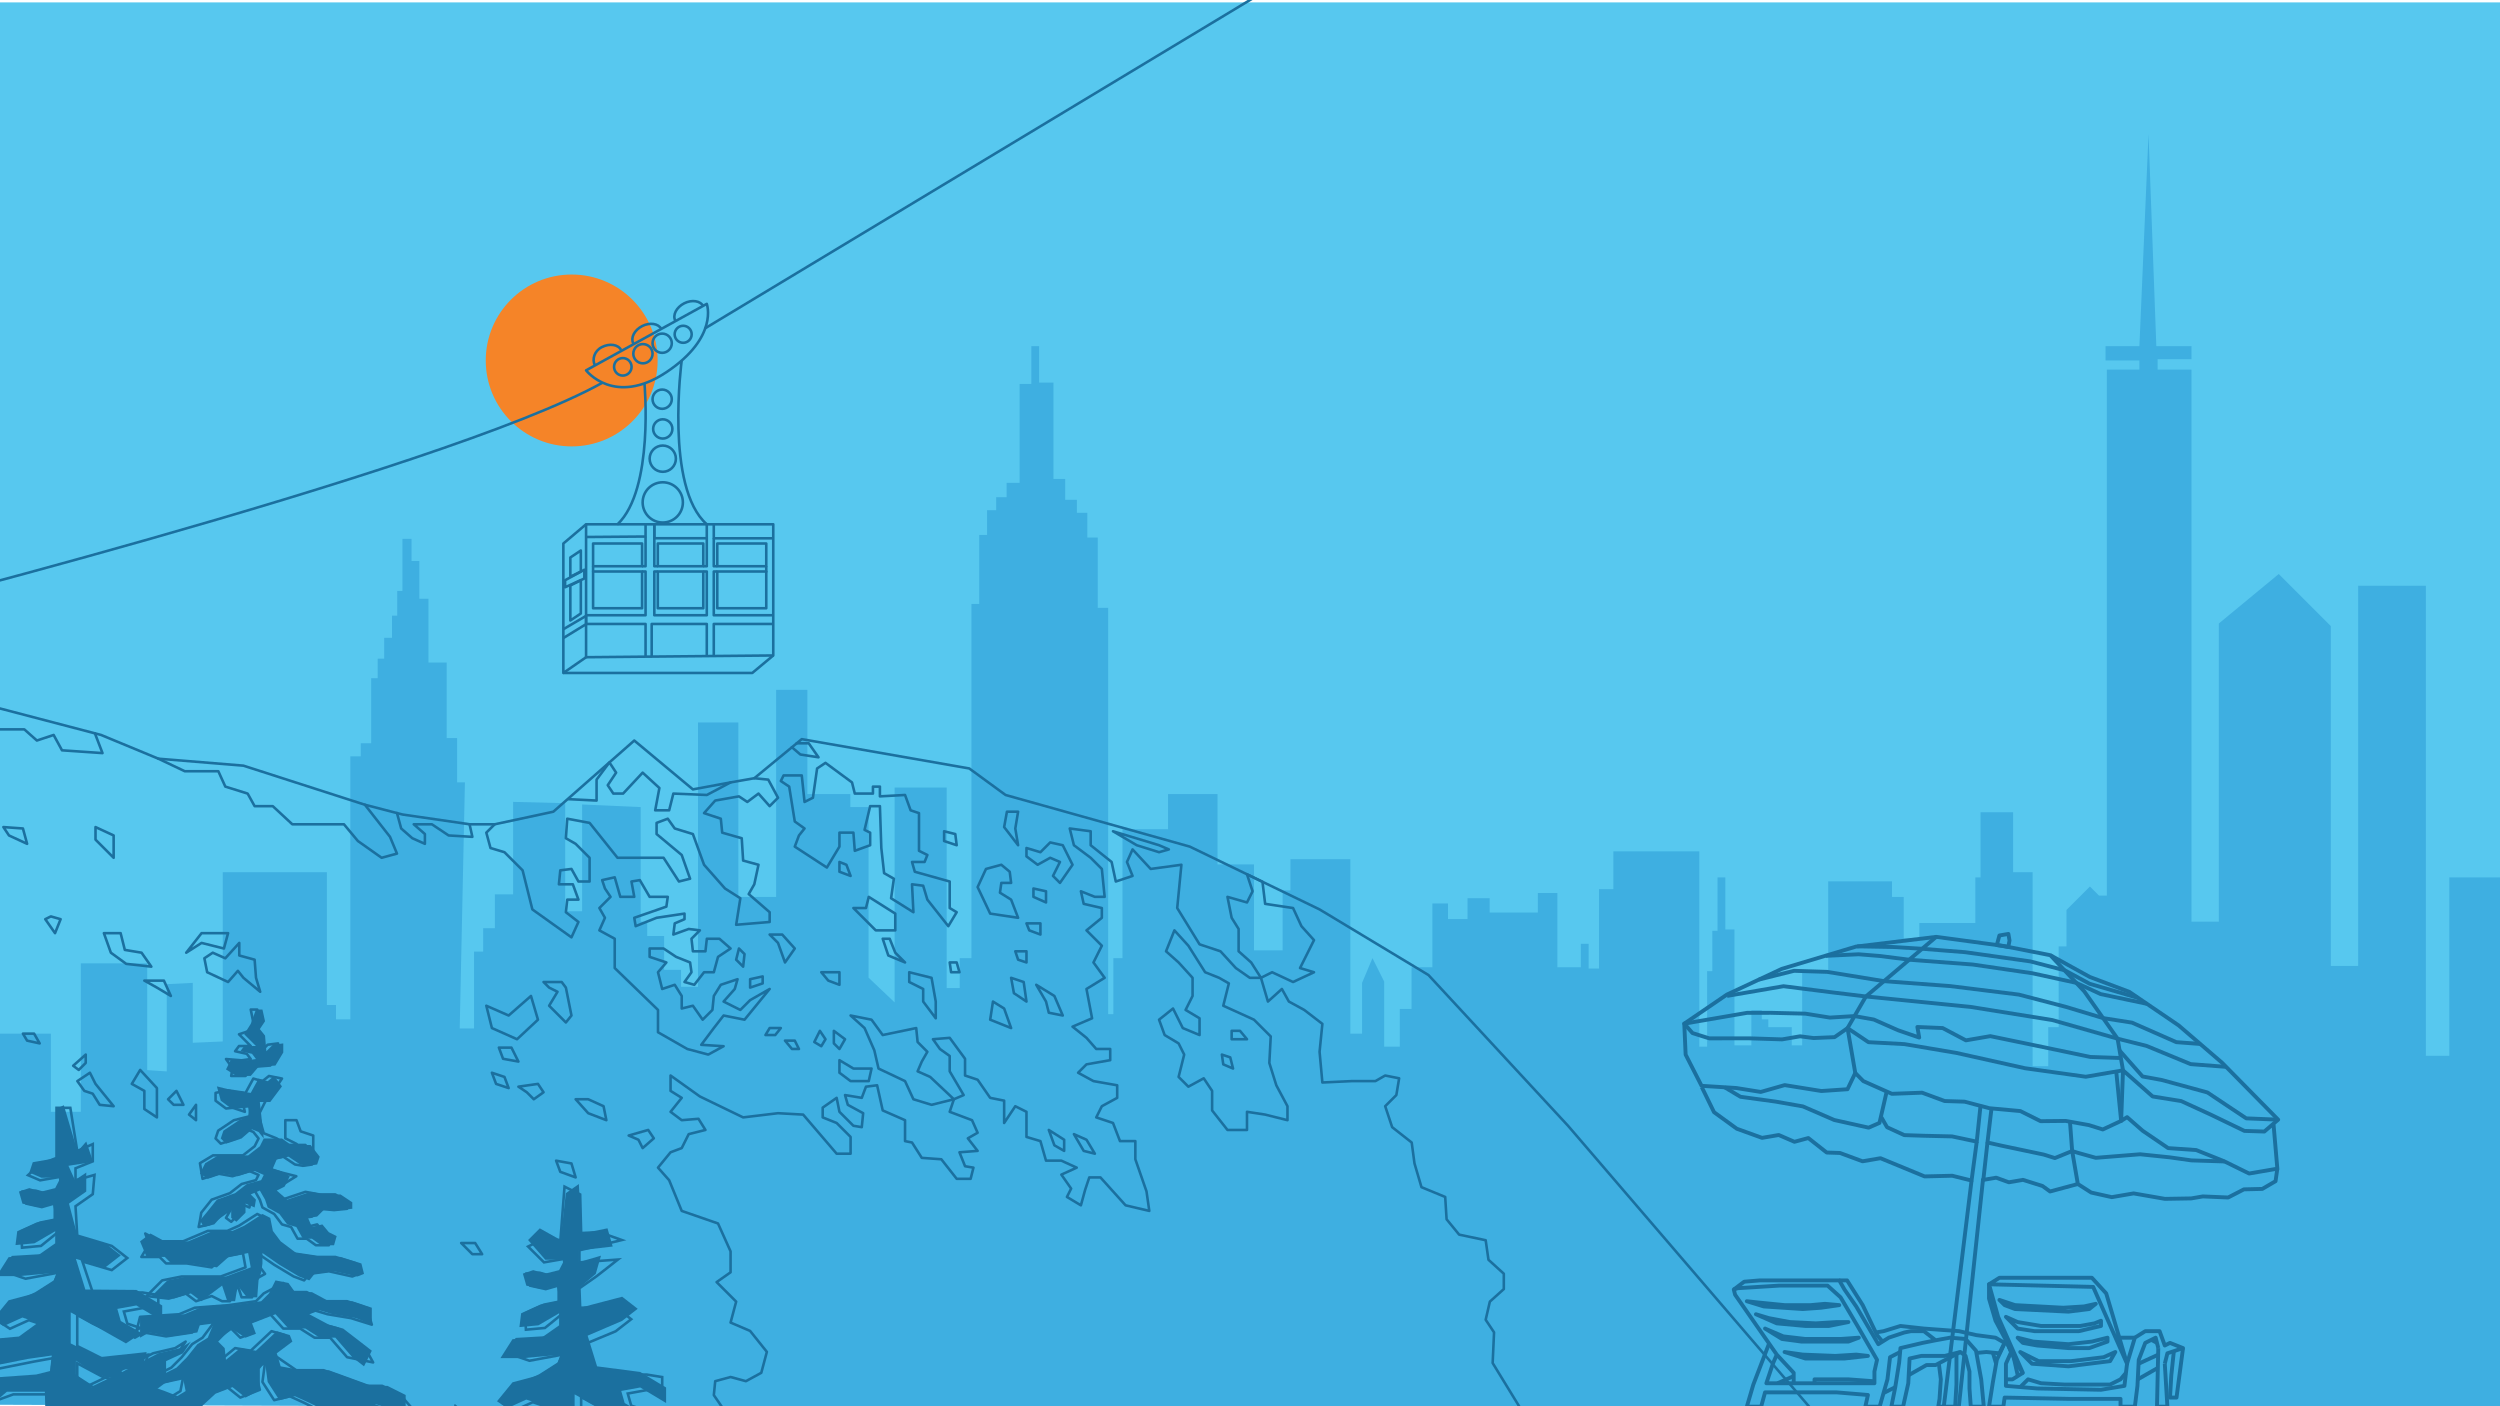 <svg xmlns="http://www.w3.org/2000/svg" width="1920" height="1080" viewBox="0 0 1920 1080"><defs><style>.cls-1{fill:#57c8ef;}.cls-2{fill:#3eafe1;}.cls-3,.cls-4,.cls-6,.cls-7{fill:none;stroke:#1b709f;}.cls-3{stroke-linecap:round;}.cls-3,.cls-6,.cls-7{stroke-linejoin:round;}.cls-3,.cls-4,.cls-6{stroke-width:2px;}.cls-4{stroke-miterlimit:10;}.cls-5{fill:#1b709f;}.cls-7{stroke-width:3px;}.cls-8{fill:#f58428;}</style></defs><g id="Layer_1" data-name="Layer 1"><rect class="cls-1" x="-1.94" y="1.84" width="1922" height="946"/><polygon class="cls-2" points="-9.94 1078.84 -9.94 793.84 39.06 793.84 39.06 853.84 62.06 853.84 62.06 739.84 113.06 739.84 113.06 821.84 128.06 822.84 128.06 755.84 148.06 754.84 148.06 800.84 171.06 799.84 171.06 669.84 251.06 669.84 251.06 771.84 258.06 771.84 258.06 782.84 269.06 782.84 269.06 580.84 277.06 580.84 277.06 570.84 285.06 570.84 285.06 520.84 290.06 520.84 290.06 505.84 295.06 505.84 295.06 489.84 301.06 489.84 301.06 472.84 305.06 472.84 305.06 453.84 309.06 453.84 309.06 413.84 316.06 413.84 316.06 430.84 322.06 430.84 322.06 459.84 329.06 459.84 329.06 508.84 343.06 508.84 343.06 566.84 351.06 566.84 351.06 600.84 357.06 600.84 353.06 789.84 364.06 789.84 364.06 730.84 371.06 730.84 371.06 712.84 380.06 712.84 380.06 686.84 394.06 686.84 394.06 615.84 434.06 616.84 434.06 699.84 447.06 699.84 447.06 617.84 492.06 619.84 492.06 707.84 497.06 707.84 497.06 718.84 510.06 718.84 510.06 744.84 523.06 744.84 523.06 757.84 536.06 757.84 536.06 554.84 567.06 554.84 567.06 688.84 596.06 688.84 596.06 529.84 620.06 529.84 620.06 609.84 653.06 609.84 653.06 619.84 667.06 619.84 667.06 750.84 687.06 769.84 687.06 604.84 727.06 604.84 727.06 758.84 737.06 758.84 737.06 735.84 746.06 735.84 746.06 463.84 752.06 463.84 752.06 410.84 758.06 410.84 758.06 391.84 765.06 391.84 765.06 381.84 773.06 381.84 773.06 370.84 783.06 370.84 783.06 294.84 792.06 294.84 792.06 265.84 798.06 265.84 798.06 293.84 809.06 293.84 809.06 367.84 818.06 367.84 818.06 383.84 827.06 383.84 827.06 393.84 835.06 393.84 835.06 412.84 843.06 412.84 843.06 466.84 851.06 466.84 851.06 778.84 855.06 778.84 855.06 735.84 862.06 735.84 862.06 636.84 897.06 636.84 897.06 609.84 935.06 609.84 935.06 663.84 963.06 663.84 963.06 729.84 985.06 729.84 985.06 683.84 991.06 683.84 991.06 659.84 1037.06 659.84 1037.06 793.84 1046.06 793.84 1046.06 754.84 1054.06 735.84 1063.06 753.84 1063.06 803.84 1075.06 803.84 1075.06 774.84 1084.06 774.84 1084.06 742.84 1100.06 742.84 1100.06 693.84 1112.06 693.84 1112.06 705.84 1127.06 705.84 1127.06 689.84 1144.06 689.84 1144.06 700.84 1181.06 700.84 1181.06 685.84 1196.06 685.84 1196.06 742.84 1214.06 742.84 1214.06 724.84 1220.06 724.84 1220.06 743.84 1228.06 743.84 1228.06 682.84 1239.06 682.84 1239.06 653.84 1305.06 653.84 1305.06 803.84 1311.06 803.84 1311.06 745.84 1315.06 745.84 1315.06 714.84 1319.06 714.84 1319.06 673.84 1325.06 673.84 1325.06 713.84 1332.06 713.84 1332.06 802.84 1345.06 802.84 1345.06 775.84 1353.06 775.84 1353.06 782.84 1358.06 782.84 1358.06 788.84 1376.06 788.84 1376.06 802.84 1384.06 802.84 1384.06 745.84 1404.06 745.84 1404.06 676.84 1453.06 676.84 1453.06 688.84 1462.06 688.84 1462.06 720.84 1474.06 720.84 1474.06 708.84 1517.06 708.84 1517.06 673.84 1521.06 673.84 1521.06 623.84 1546.06 623.84 1546.06 669.84 1561.06 669.84 1561.06 818.84 1573.06 818.84 1573.06 788.84 1581.06 788.84 1581.06 726.84 1587.06 726.84 1587.06 698.84 1605.06 680.84 1612.06 687.84 1618.06 687.84 1618.06 283.84 1643.06 283.84 1643.06 276.84 1617.06 276.84 1617.06 265.84 1643.06 265.84 1650.06 102.84 1656.06 265.84 1683.06 265.84 1683.06 275.84 1657.06 275.84 1657.06 283.84 1683.06 283.84 1683.06 707.84 1704.06 707.84 1704.06 478.84 1750.06 440.84 1790.06 480.84 1790.06 741.84 1811.06 741.84 1811.06 449.84 1863.06 449.84 1863.06 810.84 1881.06 810.84 1881.06 673.84 1920.06 673.84 1920.06 1085.84 -9.94 1078.84"/><polyline class="cls-3" points="-213.93 492.63 -187.13 480.84 -30.63 540.86 -12.41 540.86 77.64 564.45 121.58 582.67 186.97 588.03 280.23 618.04 309.17 625.55 360.63 633.05 379.92 633.05 424.94 623.4 436.47 613.27 487.12 568.73 532.14 606.25 561.08 600.89 579.3 597.68 615.75 567.66 744.38 590.17 772.25 610.54 913.75 650.2 1013.43 698.44 1097.05 748.82 1204.24 864.59 1392.9 1084.34 -345.78 1084.34 -345.78 593.39"/><polyline class="cls-3" points="-30.63 540.86 -5.98 551.58 -0.62 560.16 18.68 560.16 28.33 568.73 41.19 564.45 47.62 576.24 78.71 578.38 72.89 563.21"/><polyline class="cls-3" points="121.58 582.67 141.95 592.32 167.68 592.32 173.04 604.11 190.19 609.47 195.55 619.12 209.48 619.12 224.49 633.05 264.15 633.05 274.87 645.91 293.09 658.78 304.88 655.56 299.53 642.7 280.23 618.04"/><polyline class="cls-3" points="304.88 624.43 308.1 636.27 316.68 643.77 326.32 648.06 326.32 640.55 317.75 633.05 331.68 633.05 344.55 641.63 362.77 642.7 360.63 633.05"/><polyline class="cls-3" points="379.92 633.05 373.49 639.48 376.7 651.27 387.42 654.49 401.36 668.42 408.86 698.44 438.88 719.88 444.24 708.09 434.59 700.58 435.66 690.93 444.24 690.93 439.95 679.14 429.23 679.14 430.3 668.42 438.88 667.35 444.24 677 452.81 677 452.81 658.78 442.09 648.06 434.59 643.77 435.66 628.76 452.81 631.98 474.25 658.78 509.63 658.78 521.42 677 529.99 674.86 523.56 656.63 504.26 640.55 504.26 631.98 512.84 628.76 518.2 636.27 532.14 640.55 540.71 664.14 556.79 682.36 568.58 689.86 565.37 710.23 591.09 708.09 591.09 700.58 575.01 686.65 579.3 679.14 582.52 664.14 570.73 660.92 569.65 643.77 554.65 639.48 553.58 628.76 540.71 624.48 549.29 614.83 567.51 611.61 573.94 615.9 582.52 609.47 591.09 619.12 597.52 612.68 590.02 598.75 579.3 597.68"/><polyline class="cls-3" points="436.73 613.76 458.17 614.83 458.17 598.75 468.03 585.52 473.18 593.39 466.75 603.04 471.04 609.47 478.54 609.47 493.55 593.39 506.41 605.18 503.19 622.33 513.91 622.33 517.13 609.47 542.86 610.54 561.08 600.89"/><polyline class="cls-3" points="608.18 573.9 614.67 579.45 628.61 581.6 621.11 570.88 611.84 570.88"/><polygon class="cls-3" points="601.81 595.53 615.75 595.53 617.89 615.9 624.32 612.68 627.54 590.17 633.97 585.88 654.34 600.89 656.48 609.47 670.42 609.47 670.42 604.11 675.77 604.11 675.77 611.61 695.07 610.54 699.36 622.33 705.79 624.48 705.79 653.42 712.22 656.63 710.08 661.99 700.43 661.99 702.57 669.5 729.37 677 729.37 697.37 734.73 700.58 728.3 711.3 712.22 690.93 709 680.22 700.43 679.14 701.5 700.58 684.35 689.86 686.5 674.86 678.99 670.57 676.85 651.27 675.77 619.12 668.27 619.12 663.98 637.34 668.27 639.48 668.27 649.13 656.48 653.42 655.41 639.48 644.69 639.48 644.69 650.2 635.04 666.28 610.39 650.2 613.6 641.63 617.89 636.27 610.39 630.91 606.1 604.11 599.67 599.82 601.81 595.53"/><polygon class="cls-3" points="725.08 638.41 725.08 645.91 734.73 649.13 733.66 640.55 725.08 638.41"/><polygon class="cls-3" points="644.69 661.99 644.69 669.5 653.26 672.71 650.05 664.14 644.69 661.99"/><polygon class="cls-3" points="667.2 688.79 665.06 697.37 655.41 697.37 672.56 714.52 687.57 714.52 687.57 701.65 667.2 688.79"/><polygon class="cls-3" points="677.92 720.95 682.21 733.81 695.07 739.17 687.57 731.67 683.28 720.95 677.92 720.95"/><polygon class="cls-3" points="757.24 667.35 750.81 681.29 760.46 701.65 781.9 704.87 776.54 690.93 767.96 685.58 769.03 678.07 776.54 678.07 775.47 669.5 769.03 664.14 757.24 667.35"/><polygon class="cls-3" points="788.33 709.16 790.47 714.52 799.05 717.73 799.05 709.16 788.33 709.16"/><polygon class="cls-3" points="776.54 750.96 778.68 762.75 788.33 769.19 786.18 754.18 776.54 750.96"/><polygon class="cls-3" points="779.75 730.6 781.9 737.03 788.33 739.17 788.33 730.6 779.75 730.6"/><polygon class="cls-3" points="729.37 739.17 730.44 746.68 736.88 746.68 734.73 739.17 729.37 739.17"/><polygon class="cls-3" points="698.29 746.68 698.29 754.18 709 759.54 709 769.19 718.65 782.05 718.65 769.19 715.44 750.96 698.29 746.68"/><polygon class="cls-3" points="773.32 623.4 771.18 635.19 781.9 649.13 779.75 636.27 781.9 623.4 773.32 623.4"/><polygon class="cls-3" points="821.56 636.27 824.77 649.13 837.64 658.78 846.21 667.35 848.36 688.79 840.85 688.79 830.13 684.5 832.28 694.15 846.21 697.37 846.21 704.87 834.42 714.52 846.21 726.31 839.78 739.17 848.36 750.96 834.42 759.54 838.71 782.05 823.7 788.48 834.42 797.06 841.92 805.63 852.64 805.63 852.64 814.21 834.42 817.42 827.99 823.86 839.78 830.29 858 833.5 858 843.15 846.21 849.58 841.92 858.16 854.79 862.45 860.15 876.38 871.94 876.38 871.94 890.32 880.51 914.97 882.66 929.98 864.44 925.69 845.14 904.25 836.57 904.25 833.35 913.9 830.13 925.69 819.41 919.26 822.63 912.83 815.13 902.11 826.92 896.75 815.13 891.39 803.34 891.39 799.05 876.38 788.33 873.16 788.33 853.87 779.75 849.58 771.18 862.45 771.18 845.29 760.46 843.15 750.81 829.22 741.16 826 741.16 813.14 729.37 797.06 716.51 798.13 721.87 805.63 729.37 810.99 729.37 822.78 740.09 841.01 732.59 844.22 729.37 853.87 746.52 860.3 750.81 869.95 743.31 874.24 750.81 883.88 736.88 884.96 741.16 895.67 747.6 896.75 745.45 905.32 734.73 905.32 722.94 890.32 707.93 889.24 700.43 877.45 695.07 876.38 695.07 860.3 677.92 852.8 673.63 833.5 665.06 834.57 661.84 843.15 648.98 841.01 651.12 848.51 662.91 854.94 661.84 865.66 655.41 864.59 644.69 853.87 642.54 843.15 631.83 850.65 631.83 858.16 642.54 862.45 653.26 873.16 653.26 886.03 642.54 886.03 616.82 856.01 597.52 854.94 570.73 858.16 537.5 842.08 514.99 826 514.99 837.79 523.56 843.15 514.99 853.87 523.56 860.3 536.42 859.23 541.78 867.8 528.92 871.02 523.56 881.74 514.99 884.96 505.34 896.75 513.91 906.39 523.56 929.98 551.43 939.62 561.08 961.06 561.08 977.14 550.36 984.65 565.37 999.65 561.08 1015.73 576.09 1022.16 588.95 1038.24 584.66 1054.32 572.87 1060.75 561.08 1057.54 549.29 1060.75 548.22 1071.47 557.08 1084.34 1169.34 1084.34 1146.36 1046.82 1147.43 1023.24 1141 1013.59 1144.21 999.65 1154.93 990 1154.93 978.21 1143.14 967.5 1141 952.49 1120.63 948.2 1110.98 936.41 1109.91 919.26 1091.69 911.75 1086.33 893.53 1084.18 877.45 1069.18 865.66 1063.82 849.58 1072.39 841.01 1074.54 828.14 1063.82 826 1056.31 830.29 1038.09 830.29 1015.58 831.36 1013.43 807.78 1015.58 786.34 1001.64 775.62 989.85 769.19 984.49 759.54 973.77 769.19 968.41 750.96 959.84 750.96 949.12 743.46 937.33 730.6 921.25 725.24 904.1 697.37 907.31 664.14 883.73 667.35 869.8 652.35 865.51 661.99 869.8 672.71 856.93 677 853.72 661.99 837.64 649.13 837.64 638.41 821.56 636.27"/><polygon class="cls-3" points="901.95 714.52 895.52 730.6 905.17 739.17 915.89 750.96 915.89 764.9 910.53 775.62 921.25 782.05 921.25 794.91 908.38 789.55 900.88 774.55 890.16 783.12 894.45 794.91 905.17 801.34 909.46 809.92 905.17 827.07 912.67 834.57 924.46 828.14 930.9 837.79 930.9 852.8 942.69 867.8 957.69 867.8 957.69 853.87 971.63 856.01 988.78 860.3 988.78 849.58 980.21 833.5 974.85 816.35 975.92 795.99 963.05 783.12 939.47 772.4 943.76 755.25 936.26 750.96 925.54 746.68 912.67 726.31 901.95 714.52"/><polygon class="cls-3" points="945.9 791.7 945.9 798.13 957.69 798.13 952.34 791.7 945.9 791.7"/><polygon class="cls-3" points="938.4 809.92 939.47 817.42 946.98 820.64 944.83 812.06 938.4 809.92"/><polygon class="cls-3" points="942.69 688.79 945.9 704.87 951.26 713.45 951.26 730.6 960.91 739.17 968.41 750.96 976.99 746.68 993.07 754.18 1009.15 746.68 998.43 743.46 1009.15 722.02 999.5 711.3 993.07 697.37 971.63 694.15 969.58 677.22 957.69 671.47 961.98 684.5 957.69 693.08 942.69 688.79"/><polygon class="cls-3" points="854.79 638.41 873.01 649.13 890.16 654.49 897.67 652.35 890.16 649.13 854.79 638.41"/><polygon class="cls-3" points="806.55 646.99 799.05 654.49 788.33 651.27 788.33 657.71 796.9 664.14 806.55 658.78 814.05 661.99 808.7 672.71 814.05 678.07 823.7 664.14 816.2 649.13 806.55 646.99"/><polygon class="cls-3" points="793.69 682.36 793.69 688.79 803.34 693.08 803.34 684.5 793.69 682.36"/><polygon class="cls-3" points="762.6 769.19 760.46 783.12 776.54 789.55 771.18 774.55 762.6 769.19"/><polygon class="cls-3" points="795.83 756.32 803.34 769.19 805.48 777.76 816.2 779.91 809.77 764.9 795.83 756.32"/><polygon class="cls-3" points="630.75 746.68 636.11 753.11 644.69 756.32 644.69 746.68 630.75 746.68"/><polygon class="cls-3" points="591.09 717.73 597.52 724.16 602.88 739.17 610.39 728.45 600.74 717.73 591.09 717.73"/><polygon class="cls-3" points="653.26 779.91 663.98 789.55 671.49 806.7 674.7 820.64 695.07 830.29 701.5 844.22 715.44 848.51 732.59 844.22 714.37 827.07 704.72 822.78 707.93 815.28 712.22 807.78 704.72 800.27 703.65 789.55 677.92 794.91 669.34 783.12 653.26 779.91"/><polygon class="cls-3" points="640.4 801.34 644.69 805.63 648.98 798.13 640.4 791.7 640.4 801.34"/><polygon class="cls-3" points="644.69 814.21 644.69 823.86 653.26 830.29 667.2 830.29 669.34 820.64 655.41 820.64 644.69 814.21"/><polygon class="cls-3" points="625.39 800.27 630.75 803.49 633.97 798.13 629.68 791.7 625.39 800.27"/><polygon class="cls-3" points="613.6 805.63 610.39 799.2 602.88 799.2 608.24 805.63 613.6 805.63"/><polygon class="cls-3" points="587.88 794.91 595.38 794.91 599.67 789.55 591.09 789.55 587.88 794.91"/><polygon class="cls-3" points="464.6 682.36 468.89 688.79 460.32 697.37 464.6 704.87 460.32 714.52 472.11 720.95 472.11 743.46 505.34 775.62 505.34 792.77 527.85 805.63 543.93 809.92 555.72 803.49 538.57 802.42 548.22 789.55 555.72 779.91 571.8 783.12 591.09 759.54 576.09 768.11 568.58 775.62 555.72 769.19 564.29 759.54 566.44 752.03 553.58 756.32 548.22 764.9 547.14 775.62 539.64 783.12 532.14 772.4 523.56 774.55 523.56 764.9 518.2 756.32 508.55 759.54 505.34 746.68 511.77 739.17 498.91 734.88 498.91 728.45 509.63 728.45 519.27 734.88 529.99 739.17 531.06 746.68 525.7 754.18 533.21 756.32 540.71 746.68 548.22 746.68 551.43 734.88 561.08 728.45 552.5 720.95 542.86 720.95 541.78 730.6 532.14 730.6 531.06 720.95 537.5 714.52 528.92 713.45 517.13 717.73 518.2 709.16 525.7 705.94 525.7 701.65 504.26 704.87 488.19 711.3 487.12 704.87 511.77 696.29 512.84 688.79 498.91 688.79 491.4 675.93 484.97 677 487.12 688.79 476.39 688.79 472.11 673.78 462.46 675.93 464.6 682.36"/><polygon class="cls-3" points="567.51 728.45 565.37 737.03 570.73 742.39 571.8 732.74 567.51 728.45"/><polygon class="cls-3" points="576.09 752.03 576.09 758.47 585.73 755.25 585.73 749.89 576.09 752.03"/><polygon class="cls-3" points="805.48 867.8 809.77 879.6 817.27 883.88 817.27 875.31 805.48 867.8"/><polygon class="cls-3" points="824.77 871.02 832.28 883.88 840.85 886.03 834.42 875.31 824.77 871.02"/><polygon class="cls-3" points="407.79 764.9 390.64 779.91 373.49 772.4 377.78 789.55 397.07 798.13 413.15 783.12 407.79 764.9"/><polygon class="cls-3" points="417.44 754.18 431.37 754.18 434.59 758.47 438.88 779.91 434.59 785.26 421.73 772.4 428.16 761.68 421.73 758.47 417.44 754.18"/><polygon class="cls-3" points="383.14 804.56 386.35 813.14 398.14 815.28 392.78 804.56 383.14 804.56"/><polygon class="cls-3" points="377.78 823.86 380.99 832.43 390.64 835.65 387.42 827.07 377.78 823.86"/><polygon class="cls-3" points="398.14 834.57 404.57 838.86 409.94 844.22 417.44 838.86 413.15 832.43 398.14 834.57"/><polygon class="cls-3" points="442.09 844.22 451.74 854.94 465.68 860.3 463.53 849.58 451.74 844.22 442.09 844.22"/><polygon class="cls-3" points="482.83 872.09 490.33 875.31 493.55 881.74 502.12 874.24 497.83 867.8 482.83 872.09"/><polygon class="cls-3" points="427.09 891.39 430.3 899.96 442.09 904.25 438.88 893.53 427.09 891.39"/><polygon class="cls-3" points="143.02 731.67 154.81 724.16 171.97 728.45 175.18 716.66 154.81 716.66 143.02 731.67"/><polygon class="cls-3" points="163.39 731.67 156.96 735.96 159.1 746.68 175.18 754.18 182.69 745.6 186.97 750.96 199.84 761.68 196.62 750.96 195.55 737.03 183.76 733.81 183.76 724.16 173.04 735.96 163.39 731.67"/><polygon class="cls-3" points="219.13 860.3 219.13 874.24 227.71 878.52 233.07 884.96 240.57 884.96 240.57 872.09 230.92 868.88 227.71 860.3 219.13 860.3"/><polygon class="cls-3" points="174.11 844.22 178.4 850.65 188.04 853.87 185.9 844.22 174.11 844.22"/><polygon class="cls-3" points="129.09 844.22 133.38 848.51 140.88 848.51 135.52 837.79 129.09 844.22"/><polygon class="cls-3" points="145.17 856.01 150.53 860.3 150.53 848.51 145.17 856.01"/><polygon class="cls-3" points="101.22 832.43 110.86 837.79 110.86 851.73 120.51 858.16 120.51 835.65 107.65 821.71 101.22 832.43"/><polygon class="cls-3" points="59.41 830.29 64.77 837.79 71.2 839.93 76.56 848.51 87.28 849.58 73.35 832.43 69.06 823.86 59.41 830.29"/><polygon class="cls-3" points="56.2 818.5 60.48 821.71 65.84 816.35 65.84 809.92 56.2 818.5"/><polygon class="cls-3" points="20.82 799.2 30.47 801.34 26.18 793.84 17.61 793.84 20.82 799.2"/><polygon class="cls-3" points="354.19 954.63 362.77 963.21 370.27 963.21 364.91 954.63 354.19 954.63"/><polygon class="cls-3" points="79.78 716.66 85.14 731.67 96.93 740.24 116.22 742.39 108.72 731.67 95.86 729.52 92.64 716.66 79.78 716.66"/><polygon class="cls-3" points="110.86 753.11 120.51 758.47 131.23 764.9 125.87 753.11 110.86 753.11"/><polygon class="cls-3" points="2.6 635.19 17.61 636.27 20.82 648.06 6.89 641.63 2.6 635.19"/><polygon class="cls-3" points="73.35 635.19 73.35 644.84 87.28 658.78 87.28 641.63 73.35 635.19"/><polygon class="cls-3" points="34.76 705.94 42.26 716.66 46.55 705.94 39.05 703.8 34.76 705.94"/><polygon class="cls-4" points="43.41 850.84 54.02 850.84 59.32 883.97 71.25 878.67 71.25 891.92 57.99 897.23 57.99 906.5 72.56 902.34 71.25 917.11 57.99 926.39 59.32 948.92 85.83 956.87 97.76 966.15 85.83 975.43 63.3 968.8 71.25 992.66 109.69 992.66 121.57 994.59 121.57 1004.52 109.69 1004.59 95.11 1007.24 97.76 1016.52 107.66 1019.8 95.73 1027.75 71.25 1016.52 59.32 1009.89 59.32 1033.75 80.53 1044.35 113.64 1040.38 109.66 1053.63 97.76 1053.63 101.73 1062.91 79.2 1057.61 59.32 1047.01 59.32 1057.61 77.88 1069.54 108.36 1062.91 126.92 1069.54 156.03 1080.93 39.75 1080.93 35.44 1070.86 10.28 1070.86 -4.3 1076.16 -22.86 1073.51 -22.86 1062.91 -4.3 1060.26 28.81 1057.61 39.41 1054.96 40.74 1043.03 26.18 1045.68 -0.33 1050.98 -22.86 1047.01 -37.44 1031.1 -34.79 1023.15 -18.88 1028.45 -4.3 1033.75 4.97 1029.77 19.55 1028.45 34.14 1017.84 22.21 1013.87 7.63 1020.5 -0.33 1015.19 11.6 1000.61 27.48 993.31 42.06 984.03 44.72 977.41 19.55 982.06 2.32 976.06 9.6 965.48 32.14 964.15 45.39 954.87 45.39 945.6 31.48 956.87 16.9 958.2 16.23 945.6 30.81 938.97 44.06 936.32 41.56 924.34 32.14 927.04 20.21 924.39 17.55 915.11 27.51 914.46 36.79 917.11 47.39 914.46 46.06 903.85 30.79 906.5 21.51 902.53 30.16 894.58 43.41 889.27 43.41 850.84"/><polygon class="cls-5" points="43.56 851.34 49.02 848.84 59.56 884.34 66.25 876.67 71.56 892.34 52.56 895.34 57.56 906.34 66.25 900.53 66.25 915.11 52.99 924.39 59.56 949.34 80.83 954.87 92.76 964.15 80.83 973.43 58.3 966.8 65.56 990.34 104.69 990.66 124.57 1002.59 124.57 1014.52 104.69 1002.59 90.11 1005.24 92.76 1014.52 108.66 1023.8 96.73 1031.75 66.25 1014.52 54.32 1007.89 54.32 1031.75 75.53 1042.35 112.64 1038.38 108.66 1051.63 92.76 1051.63 96.73 1060.91 74.2 1055.61 58.32 1045.01 58.32 1055.61 72.88 1067.54 103.36 1060.91 121.92 1067.54 151.03 1080.93 34.75 1080.93 34.44 1068.86 5.28 1068.86 -3.3 1076.16 -21.86 1073.51 -21.86 1062.91 -9.3 1058.26 27.81 1055.61 38.41 1052.96 39.74 1041.03 21.18 1043.68 -5.33 1048.98 -27.86 1045.01 -40.44 1023.1 -37.79 1015.15 -23.88 1026.45 -9.3 1031.75 -0.03 1027.77 14.55 1026.45 29.14 1015.84 17.21 1011.87 2.63 1018.5 -5.33 1013.19 6.6 998.61 26.48 993.31 41.06 984.03 43.72 977.41 14.55 980.06 -2.68 980.06 6.6 965.48 29.14 964.15 42.39 954.87 42.39 945.6 26.48 954.87 11.9 956.2 13.23 945.6 27.81 938.97 41.06 936.32 41.06 924.39 29.14 927.04 17.21 924.39 14.55 915.11 22.51 912.46 31.79 915.11 42.39 912.46 46.56 904.34 31.79 904.5 22.51 900.53 25.16 892.58 43.56 889.34 43.56 851.34"/><polygon class="cls-4" points="433.56 911.34 445.56 917.34 446.32 946.97 460.56 946.34 477.56 952.34 444.99 960.23 444.99 969.5 474.56 967.34 458.25 980.11 444.99 989.39 445.56 1004.34 472.83 1003.87 484.76 1013.15 472.83 1022.43 450.3 1031.8 458.25 1055.66 496.69 1055.66 508.57 1057.59 508.57 1067.52 496.69 1067.59 482.11 1070.24 484.76 1079.52 494.66 1082.8 482.73 1090.75 458.25 1079.52 446.32 1072.89 446.32 1096.75 467.53 1107.35 500.64 1103.38 496.66 1116.63 484.76 1116.63 488.73 1125.91 466.2 1120.61 446.32 1110.01 446.32 1120.61 464.88 1132.54 495.36 1125.91 513.92 1132.54 543.03 1143.93 426.75 1143.93 422.44 1133.86 397.28 1133.86 382.7 1139.16 364.14 1136.51 364.14 1125.91 382.7 1123.26 415.81 1120.61 426.41 1117.96 427.74 1106.03 413.18 1108.68 386.67 1113.98 364.14 1110.01 349.56 1094.1 352.21 1086.15 368.12 1091.45 382.7 1096.75 391.98 1092.77 406.56 1091.45 421.14 1080.84 409.21 1076.87 394.63 1083.49 386.67 1078.19 398.6 1063.61 414.49 1056.31 429.06 1047.03 431.72 1040.41 406.56 1045.06 389.32 1039.06 396.6 1028.48 419.14 1027.15 432.39 1017.87 432.39 1008.6 418.49 1019.87 403.9 1021.2 403.23 1008.6 417.81 1001.97 431.06 999.32 428.56 987.34 419.14 990.04 407.21 987.39 404.56 978.11 414.51 977.46 423.79 980.11 434.39 977.46 433.06 966.85 417.79 969.5 405.56 957.34 415.56 952.34 430.41 952.27 433.56 911.34"/><polygon class="cls-5" points="434.56 916.34 444.56 909.34 446.56 947.34 466.56 943.34 470.56 957.34 444.56 960.34 444.56 969.34 461.56 964.34 457.56 978.34 444.56 989.34 445.56 1004.34 477.83 995.87 489.76 1005.15 477.83 1014.43 451.3 1025.8 458.56 1049.34 491.69 1053.66 511.57 1065.59 511.57 1077.52 491.69 1065.59 477.11 1068.24 479.76 1077.52 495.66 1086.8 483.73 1094.75 453.25 1077.52 441.32 1070.89 441.32 1094.75 462.53 1105.35 499.64 1101.38 495.66 1114.63 479.76 1114.63 483.73 1123.91 461.2 1118.61 445.32 1108.01 445.32 1118.61 459.88 1130.54 490.36 1123.91 508.92 1130.54 538.03 1143.93 421.75 1143.93 421.44 1131.86 392.28 1131.86 383.7 1139.16 365.14 1136.51 365.14 1125.91 377.7 1121.26 414.81 1118.61 425.41 1115.96 426.74 1104.03 408.18 1106.68 381.67 1111.98 359.14 1108.01 346.56 1086.1 349.21 1078.15 363.12 1089.45 377.7 1094.75 386.98 1090.77 401.56 1089.45 416.14 1078.84 404.21 1074.87 389.63 1081.49 381.67 1076.19 393.6 1061.61 413.49 1056.31 428.06 1047.03 430.72 1040.41 401.56 1043.06 384.32 1043.06 393.6 1028.48 416.14 1027.15 429.39 1017.87 429.39 1008.6 413.49 1017.87 398.9 1019.2 400.23 1008.6 414.81 1001.97 428.06 999.32 428.06 987.39 416.14 990.04 404.21 987.39 401.56 978.11 409.51 975.46 418.79 978.11 429.39 975.46 433.56 967.34 418.79 967.5 405.56 952.34 414.56 943.34 430.56 952.34 434.56 916.34"/><polygon class="cls-6" points="192.56 775.34 195.56 790.34 183.56 794.34 192.56 803.34 183.56 803.34 180.56 807.34 189.56 809.34 192.56 813.34 185.56 814.34 173.56 813.34 178.56 820.34 177.56 826.34 188.56 826.34 194.56 819.34 207.56 818.34 213.56 808.34 213.56 801.34 205.56 802.34 200.56 807.34 199.56 795.34 195.56 790.34 199.56 784.34 197.56 775.34 192.56 775.34"/><polygon class="cls-6" points="194.56 828.34 188.56 839.34 174.56 837.34 165.56 839.34 165.56 845.34 173.56 851.34 192.56 849.34 191.56 857.34 179.56 860.34 167.56 868.34 165.56 874.34 169.56 878.34 181.56 874.34 189.56 867.34 194.56 869.34 198.56 874.34 195.56 880.34 186.56 887.34 163.56 887.34 153.56 893.34 153.56 893.34 155.56 905.34 167.56 901.34 178.56 903.34 191.56 899.34 198.56 902.34 196.56 906.34 185.56 909.34 176.56 916.34 162.56 921.34 154.56 931.34 153.56 937.34 152.56 942.34 160.56 940.34 160.56 940.34 177.56 928.34 173.56 935.34 177.56 938.34 184.56 931.34 184.56 924.34 191.56 927.34 192.56 921.34 188.56 917.34 195.56 914.34 199.56 921.34 201.56 927.34 210.56 932.34 216.56 940.34 223.56 942.34 228.56 951.34 235.56 951.34 242.56 956.34 252.56 956.34 254.56 949.34 248.56 946.34 243.56 940.34 235.56 942.34 232.56 935.34 239.56 934.34 245.56 928.34 256.56 929.34 266.56 928.34 266.56 923.34 257.56 917.34 245.56 917.34 234.56 915.34 216.56 921.34 208.56 914.34 214.56 911.34 227.56 903.34 211.56 899.34 205.56 897.34 208.56 890.34 217.56 888.34 226.56 894.34 232.56 895.34 239.56 894.34 241.56 888.34 234.56 879.34 219.56 879.34 212.56 874.34 202.56 870.34 198.56 856.34 203.56 846.34 212.56 834.34 216.56 828.34 206.56 826.34 201.56 830.34 194.56 828.34"/><polygon class="cls-6" points="197.56 932.34 183.56 941.34 174.56 945.34 159.56 945.34 140.56 953.34 122.56 953.34 111.56 947.34 114.56 955.34 108.56 965.34 122.56 965.34 127.56 970.34 143.56 970.34 162.56 973.34 171.56 965.34 186.56 962.34 188.56 973.34 169.56 980.34 139.56 980.34 124.56 983.34 112.56 995.34 129.56 997.34 142.56 993.34 150.56 999.34 162.56 995.34 170.56 999.34 176.56 999.34 182.56 987.34 185.56 996.34 193.56 996.34 194.56 983.34 203.56 978.34 197.56 970.34 197.56 962.34 210.56 971.34 225.56 980.34 233.56 983.34 237.56 978.34 252.56 976.34 270.56 980.34 275.56 978.34 273.56 970.34 257.56 965.34 243.56 965.34 223.56 962.34 211.56 953.34 205.56 945.34 203.56 935.34 197.56 932.34"/><polygon class="cls-6" points="144.56 962.34 159.56 962.34 165.56 959.34 181.56 956.34 192.56 955.34 192.56 947.34 177.56 950.34 164.56 951.34 157.56 955.34 144.56 962.34"/><polygon class="cls-6" points="217.56 985.34 217.56 985.34 222.56 992.34 235.56 992.34 248.56 999.34 266.56 999.34 281.56 1004.34 285.56 1017.34 269.56 1012.34 251.56 1009.34 241.56 1006.34 233.56 1009.34 248.56 1017.34 259.56 1020.34 272.56 1030.34 281.56 1037.34 286.56 1046.34 266.56 1042.34 253.56 1027.34 241.56 1027.34 230.56 1020.34 217.56 1020.34 207.56 1009.34 189.56 1016.34 192.56 1024.34 184.56 1027.34 177.56 1020.34 163.56 1030.34 168.56 1035.34 169.56 1044.34 180.56 1035.34 192.56 1037.34 208.56 1022.34 218.56 1025.34 220.56 1030.34 208.56 1039.34 208.56 1039.34 227.56 1052.34 248.56 1052.34 281.56 1064.34 293.56 1064.34 307.56 1071.34 320.56 1086.34 299.56 1083.34 284.56 1078.34 278.56 1083.34 288.56 1087.34 304.56 1092.34 317.56 1092.34 322.56 1099.34 318.56 1107.34 305.56 1104.34 295.56 1098.34 284.56 1096.34 270.56 1096.34 253.56 1087.34 233.56 1077.34 222.56 1072.34 210.56 1075.34 201.56 1061.34 203.56 1046.34 195.56 1051.34 199.56 1067.34 184.56 1073.34 174.56 1065.34 161.56 1070.34 149.56 1081.34 131.56 1088.34 112.56 1094.34 104.56 1091.34 106.56 1081.34 120.56 1079.34 138.56 1068.34 140.56 1058.34 122.56 1062.34 110.56 1071.34 80.56 1070.34 71.56 1076.34 59.56 1076.34 67.56 1064.34 90.56 1053.34 117.56 1039.34 134.56 1035.34 142.56 1030.34 136.56 1039.34 123.56 1045.34 123.56 1054.34 131.56 1050.34 139.56 1042.34 147.56 1032.34 155.56 1027.34 164.56 1015.34 149.56 1017.34 147.56 1023.34 127.56 1026.34 110.56 1023.34 103.56 1027.34 107.56 1011.34 137.56 1009.34 149.56 1004.34 175.56 1002.34 196.56 999.34 202.56 993.34 217.56 985.34"/><polygon class="cls-6" points="148.56 962.34 163.56 962.34 169.56 959.34 185.56 956.34 196.56 955.34 196.56 947.34 181.56 950.34 168.56 951.34 161.56 955.34 148.56 962.34"/><polygon class="cls-5" points="196.56 775.34 192.56 786.34 187.56 794.34 196.56 803.34 187.56 803.34 184.56 807.34 193.56 809.34 196.56 813.34 189.56 814.34 177.56 813.34 173.56 821.34 181.56 826.34 192.56 826.34 198.56 819.34 211.56 818.34 217.56 808.34 217.56 801.34 209.56 802.34 204.56 807.34 203.56 795.34 199.56 790.34 203.56 784.34 201.56 775.34 196.56 775.34"/><polygon class="cls-5" points="198.56 828.34 192.56 839.34 178.56 837.34 166.56 834.34 169.56 845.34 177.56 851.34 190.56 850.34 191.56 857.34 183.56 860.34 171.56 868.34 169.56 874.34 173.56 878.34 185.56 874.34 193.56 867.34 198.56 869.34 202.56 874.34 199.56 880.34 190.56 887.34 167.56 887.34 157.56 893.34 153.56 901.34 159.56 905.34 171.56 901.34 182.56 903.34 195.56 899.34 202.56 902.34 200.56 906.34 189.56 909.34 180.56 916.34 166.56 921.34 158.56 931.34 153.56 937.34 156.56 942.34 164.56 940.34 173.56 930.34 177.56 928.34 177.56 935.34 181.56 938.34 188.56 931.34 188.56 924.34 195.56 927.34 196.56 921.34 192.56 917.34 199.56 914.34 203.56 921.34 205.56 927.34 214.56 932.34 220.56 940.34 227.56 942.34 232.56 951.34 239.56 951.34 246.56 956.34 256.56 956.34 258.56 949.34 252.56 946.34 247.56 940.34 239.56 942.34 236.56 935.34 243.56 934.34 249.56 928.34 260.56 929.34 270.56 928.34 270.56 923.34 261.56 917.34 249.56 917.34 238.56 915.34 220.56 921.34 212.56 914.34 218.56 911.34 222.56 903.34 215.56 899.34 209.56 897.34 212.56 890.34 221.56 888.34 230.56 894.34 236.56 895.34 243.56 894.34 245.56 888.34 238.56 879.34 223.56 879.34 216.56 874.34 202.56 874.34 199.56 846.34 207.56 846.34 216.56 834.34 210.56 826.34 210.56 826.34 205.56 830.34 198.56 828.34"/><polygon class="cls-5" points="201.56 932.34 187.56 941.34 178.56 945.34 163.56 945.34 144.56 953.34 126.56 953.34 115.56 947.34 107.56 953.34 112.56 965.34 126.56 965.34 131.56 970.34 147.56 970.34 166.56 973.34 175.56 965.34 190.56 962.34 192.56 973.34 173.56 980.34 143.56 980.34 128.56 983.34 116.56 995.34 133.56 997.34 146.56 993.34 154.56 999.34 170.56 987.34 174.56 999.34 180.56 999.34 182.56 987.34 189.56 996.34 197.56 996.34 198.56 983.34 200.56 977.34 201.56 970.34 201.56 962.34 214.56 971.34 229.56 980.34 237.56 983.34 241.56 978.34 256.56 976.34 274.56 980.34 279.56 978.34 277.56 970.34 261.56 965.34 247.56 965.34 227.56 962.34 215.56 953.34 209.56 945.34 207.56 935.34 201.56 932.34"/><polygon class="cls-5" points="211.56 983.34 221.56 985.34 226.56 992.34 239.56 992.34 252.56 999.34 270.56 999.34 285.56 1004.34 285.56 1017.34 273.56 1012.34 255.56 1009.34 245.56 1006.34 237.56 1009.34 252.56 1017.34 263.56 1020.34 276.56 1030.34 285.56 1037.34 279.56 1049.34 270.56 1042.34 257.56 1027.34 245.56 1027.34 234.56 1020.34 221.56 1020.34 211.56 1009.34 193.56 1016.34 196.56 1024.34 188.56 1027.34 177.56 1020.34 167.56 1030.34 172.56 1035.34 173.56 1044.34 184.56 1035.34 196.56 1037.34 212.56 1022.34 222.56 1025.34 224.56 1030.34 212.56 1039.34 215.56 1049.34 231.56 1052.34 252.56 1052.34 285.56 1064.34 297.56 1064.34 311.56 1071.34 311.56 1083.34 303.56 1083.34 288.56 1078.34 282.56 1083.34 292.56 1087.34 308.56 1092.34 321.56 1092.34 326.56 1099.34 322.56 1107.34 309.56 1104.34 299.56 1098.34 288.56 1096.34 274.56 1096.34 257.56 1087.34 237.56 1077.34 226.56 1072.34 214.56 1075.34 205.56 1061.34 203.56 1046.34 199.56 1051.34 199.56 1067.34 188.56 1073.34 178.56 1065.34 165.56 1070.34 153.56 1081.34 135.56 1088.34 116.56 1094.34 104.56 1091.34 110.56 1081.34 124.56 1079.34 142.56 1068.34 140.56 1058.34 126.56 1062.34 114.56 1071.34 84.56 1070.34 75.56 1076.34 63.56 1076.34 71.56 1064.34 94.56 1053.34 121.56 1039.34 138.56 1035.34 146.56 1030.34 140.56 1039.34 127.56 1045.34 127.56 1054.34 135.56 1050.34 143.56 1042.34 151.56 1032.34 159.56 1027.34 164.56 1015.34 153.56 1017.34 151.56 1023.34 131.56 1026.34 114.56 1023.34 107.56 1027.34 107.56 1011.34 141.56 1009.34 153.56 1004.34 179.56 1002.34 200.56 999.34 206.56 993.34 211.56 983.34"/><polygon class="cls-7" points="1418.91 789.61 1433 765.29 1487.01 719.5 1537.92 726.38 1574.68 733.61 1600.77 761.44 1626.29 797.71 1630.47 822.01 1601.89 826.93 1555.11 820.39 1502.35 808.61 1462.63 801.89 1434.98 800.4 1418.91 789.61"/><polyline class="cls-7" points="1627.86 806.83 1645.49 826.73 1660.16 829.42 1695.3 839.01 1710.2 848.96 1725.1 858.9 1749.63 859.9"/><polygon class="cls-7" points="1535.54 718.45 1542.44 717.26 1543.31 722.33 1542.37 727.26 1533.56 725.79 1535.54 718.45"/><polyline class="cls-7" points="1625.27 822.91 1629.04 860.84 1614.95 867.43 1604.22 864.06 1586.43 860.87 1567.18 861.06 1551.64 853.3 1527.93 851.13 1508.79 846.08 1493.49 845.59 1476.15 839.18 1452.96 840.05 1430.99 830.27 1424.84 824.03 1418.87 836.53 1398.81 837.9 1370.64 833.36 1352.26 838.61 1333.47 835.59 1306.81 833.92 1294.57 809.96 1293.52 786.16 1310.27 783.28 1325.03 780.74 1341.81 777.85 1360.07 777.84 1386.56 778.49 1405.35 781.51 1424.28 780.34 1439.09 783.01 1457.76 791.26 1473.94 796.82 1472.54 788.72 1491.96 789.55 1509.82 798.99 1528.55 795.76 1564.32 803.16 1605.37 811.74 1628.85 812.56"/><polyline class="cls-7" points="1746.03 862.99 1749 897.54 1727.32 901.27 1708.47 892 1686.67 883.24 1665.1 881.74 1645.56 868.42 1633.62 857.97 1629.04 860.84 1630.47 822.01 1653.21 842.08 1675.12 845.61 1698.26 856.23 1723.71 868.53 1739.02 869.02 1749.63 859.9 1706.59 816.22 1673.25 787.55 1635.33 761.75 1604.94 750.3 1574.68 733.61"/><polyline class="cls-7" points="1448.99 838.28 1444.52 857.68 1443.43 862.4 1435.11 866.05 1408.73 860.17 1384.61 849.72 1363.68 846.03 1336.67 842.33 1324.47 835.02"/><polyline class="cls-7" points="1444.91 858.11 1449.26 865.71 1462.48 871.77 1477.79 872.27 1499.18 872.76 1518.14 876.79 1521.03 849.31"/><polyline class="cls-7" points="1529.47 851.27 1526.37 877.46 1536.92 879.82 1569.56 886.71 1578.14 889.4 1591.42 883.99 1591.24 881.62 1589.74 861.47"/><polyline class="cls-7" points="1708.47 892 1682.96 891.18 1666.32 888.83 1643.6 886.48 1609.57 889.21 1595.71 885.34 1591.42 883.99 1595.78 909.31 1606.04 915.88 1621.87 919.41 1638.62 916.53 1662.68 920.73 1682.91 920.38 1691.78 918.85 1711.21 919.68 1723.32 913.43 1737.47 913.08 1747.61 907.16 1749 897.54"/><polyline class="cls-7" points="1526.37 877.46 1523.19 906.16 1533.05 904.46 1542.79 908 1553.63 906.13 1568.64 910.85 1574.44 915.06 1595.78 909.31"/><polyline class="cls-7" points="1518.14 876.79 1514.15 906.67 1499.3 902.97 1478.09 903.49 1444.22 889.51 1430.43 891.88 1413.09 885.48 1402.89 885.15 1388.8 874.02 1378.13 876.9 1366.07 871.68 1353.26 873.88 1333.87 866.87 1316.38 854.17 1306.98 834.93"/><polyline class="cls-7" points="1424.84 824.03 1418.91 789.61 1408.95 796.53 1392.83 797.22 1382.45 795.88 1368.65 798.25 1343.14 797.43 1312.71 797.46 1299.84 793.41 1293.52 786.16 1326.21 763.86 1368.46 744.07 1425.39 726.98 1487.01 719.5"/><polyline class="cls-7" points="1514.15 906.67 1491.91 1087.74 1503.78 1085.91 1523.02 905.14"/><polyline class="cls-7" points="1326.38 764.87 1369.74 757.41 1408.12 762.27 1433 765.29 1513.53 773.33 1576.14 783.4 1626.29 797.71 1648.56 803.26 1682.42 817.25 1709.67 819.34"/><polyline class="cls-7" points="1350.86 752.32 1377.86 745.58 1403.37 746.41 1446.89 753.52 1497.58 757.3 1550.45 763.85 1586.57 773.27 1615.17 781.9 1637.36 785.38 1671.4 800.38 1689.79 801.76"/><polyline class="cls-7" points="1402.22 734.09 1427.42 732.88 1443.89 734.22 1466.29 737.07 1515.02 740.75 1560.83 747.46 1594.57 754.83 1613.3 763.46 1648.84 770.95"/><polyline class="cls-7" points="1426.38 726.81 1453.86 727.29 1476.21 728.66 1509.34 731.3 1559.26 738.35 1585.81 745.25 1604.83 755.53 1642.27 766.48"/><polygon class="cls-7" points="1527.56 986.34 1535.56 981.34 1606.56 981.34 1617.56 993.34 1633.56 1047.34 1607.56 988.34 1527.56 986.34"/><polygon class="cls-7" points="1553.56 1054.34 1534.56 1011.34 1527.56 986.34 1527.56 997.34 1532.56 1014.34 1540.56 1029.34 1548.56 1047.34 1553.56 1054.34"/><polygon class="cls-7" points="1535.56 998.34 1547.56 1002.34 1584.56 1004.34 1600.56 1003.34 1609.56 1001.34 1604.56 1005.34 1588.56 1007.34 1547.56 1005.34 1539.56 1002.34 1535.56 998.34"/><polygon class="cls-7" points="1540.56 1011.34 1549.56 1015.34 1567.56 1018.34 1597.56 1018.34 1608.56 1016.34 1613.56 1014.34 1613.56 1018.34 1596.56 1022.34 1562.56 1022.34 1549.56 1020.34 1540.56 1011.34"/><polygon class="cls-7" points="1549.56 1027.34 1561.56 1030.34 1588.56 1032.34 1606.56 1030.34 1618.56 1027.34 1618.56 1030.34 1604.56 1035.34 1588.56 1035.34 1564.56 1033.34 1553.56 1031.34 1549.56 1027.34"/><polygon class="cls-7" points="1551.56 1038.34 1565.56 1045.34 1590.56 1045.34 1615.56 1042.34 1624.56 1038.34 1620.56 1045.34 1588.56 1049.34 1560.56 1047.34 1551.56 1038.34"/><polyline class="cls-7" points="1657.56 1035.34 1655.56 1027.34 1647.56 1031.34 1642.56 1044.34 1641.56 1064.34 1639.56 1080.34 1628.56 1080.34 1628.56 1074.34 1589.56 1074.34 1539.56 1073.34 1538.56 1080.34 1527.56 1080.34 1530.56 1061.34 1533.56 1044.34 1540.56 1029.34 1544.56 1038.34 1540.56 1047.34 1540.56 1064.34 1564.56 1066.34 1613.56 1067.34 1631.56 1064.34 1633.56 1047.34 1639.56 1027.34 1647.56 1022.34 1658.56 1022.34 1662.56 1033.34 1666.56 1031.34 1676.56 1035.34 1664.56 1039.34 1662.56 1047.34"/><polyline class="cls-7" points="1553.56 1054.34 1545.56 1059.34 1540.56 1059.34"/><polyline class="cls-7" points="1632.74 1054.34 1628.56 1059.34 1620.56 1063.34 1585.56 1063.34 1567.56 1062.34 1557.56 1059.34 1551.56 1065.25"/><polyline class="cls-7" points="1669.56 1037.34 1667.56 1056.34 1666.56 1073.34 1671.56 1073.34 1676.56 1035.34"/><polyline class="cls-7" points="1657.56 1035.34 1656.56 1080.34 1664.56 1080.34 1662.56 1047.34"/><line class="cls-7" x1="1628.32" y1="1027.34" x2="1639.56" y2="1027.34"/><line class="cls-7" x1="1657.56" y1="1050.34" x2="1641.81" y2="1059.34"/><line class="cls-7" x1="1652.18" y1="1029.02" x2="1656.56" y2="1031.34"/><line class="cls-7" x1="1642.41" y1="1047.34" x2="1657.56" y2="1040.34"/><polyline class="cls-7" points="1439.56 1060.84 1419.56 1059.34 1399.56 1059.34 1393.56 1059.34 1393.56 1062.34"/><polyline class="cls-7" points="1364.56 1040.34 1332.56 994.34 1331.56 990.34 1334.56 989.34 1366.56 987.34 1403.56 987.34 1413.56 996.34 1426.56 1018.34 1441.56 1044.34 1439.56 1053.34 1439.56 1062.34 1356.56 1062.34 1361.56 1047.34 1364.56 1040.34 1377.56 1054.34 1377.56 1062.84"/><polygon class="cls-7" points="1341.56 999.34 1354.56 1003.34 1384.56 1005.34 1398.56 1004.34 1412.56 1002.34 1401.56 1001.34 1390.56 1002.34 1370.56 1002.34 1350.56 1000.34 1341.56 999.34"/><polygon class="cls-7" points="1348.56 1009.34 1364.56 1016.34 1386.56 1018.34 1404.56 1018.34 1419.56 1015.34 1410.56 1015.34 1394.56 1016.34 1374.56 1015.34 1358.56 1012.34 1348.56 1009.34"/><polygon class="cls-7" points="1355.56 1020.34 1368.56 1028.34 1383.56 1030.34 1404.56 1030.34 1419.56 1030.34 1427.56 1027.34 1413.56 1028.34 1386.56 1028.34 1369.56 1026.34 1355.56 1020.34"/><polygon class="cls-7" points="1370.56 1038.34 1386.56 1043.34 1416.56 1043.34 1434.56 1041.34 1425.56 1040.34 1409.56 1041.34 1384.56 1040.34 1370.56 1038.34"/><polyline class="cls-7" points="1331.56 990.34 1339.56 984.34 1351.56 983.34 1381.56 983.34 1412.56 983.34 1416.56 990.34 1425.56 1003.34 1442.56 1032.34 1450.56 1027.34 1462.56 1023.34 1467.56 1022.34 1477.56 1022.34 1486.56 1029.34 1476.56 1031.34 1459.56 1035.34 1458.56 1046.34 1455.56 1065.34 1452.56 1080.34 1461.56 1080.34 1465.56 1062.34 1466.56 1043.34 1475.56 1041.34 1493.56 1041.34 1505.56 1038.34 1509.56 1041.34 1512.56 1053.34 1512.56 1066.34 1513.56 1080.34 1523.56 1080.34 1521.56 1059.34 1517.56 1037.34 1509.56 1028.34 1497.56 1027.34 1486.56 1029.34"/><line class="cls-7" x1="1377.56" y1="1056.84" x2="1365.11" y2="1062.34"/><polyline class="cls-7" points="1358.65 1031.84 1346.56 1063.34 1341.56 1080.34 1352.56 1080.34 1355.56 1069.34 1379.56 1069.34 1410.56 1069.34 1434.56 1071.34 1432.56 1080.34 1443.56 1080.34 1449.56 1059.34 1451.56 1042.34 1459.29 1038.34"/><polyline class="cls-7" points="1412.56 983.34 1418.56 983.34 1430.56 1002.34 1440.64 1023.41 1441.56 1025.34 1445.76 1030.34"/><line class="cls-7" x1="1446.56" y1="1069.85" x2="1455.56" y2="1065.34"/><polyline class="cls-7" points="1465.89 1056.09 1479.56 1048.34 1486.56 1048.34 1505.56 1038.34"/><polyline class="cls-7" points="1517.87 1039.06 1525.56 1038.34 1535.56 1039.34 1539.56 1031.34 1532.56 1027.34 1517.56 1025.34 1504.56 1022.34 1477.56 1020.34 1459.56 1018.34 1446.56 1022.34 1440.56 1023.34"/><polyline class="cls-7" points="1489.06 1047.34 1490.56 1059.34 1489.56 1074.34 1488.56 1080.34 1501.56 1080.34 1502.56 1063.34 1502.56 1049.34 1502.56 1039.91"/><line class="cls-7" x1="1530.49" y1="1038.83" x2="1533.03" y2="1047.34"/><line class="cls-7" x1="1549.56" y1="1056.09" x2="1546.67" y2="1043.08"/><circle class="cls-8" cx="439.06" cy="276.84" r="66"/><circle class="cls-6" cx="509" cy="385.85" r="15.45"/><circle class="cls-6" cx="509" cy="352.26" r="10.08"/><circle class="cls-6" cx="509" cy="329.42" r="7.39"/><circle class="cls-6" cx="508.55" cy="306.58" r="7.39"/><circle class="cls-6" cx="478.32" cy="281.73" r="6.72"/><circle class="cls-6" cx="508.55" cy="263.59" r="7.39"/><circle class="cls-6" cx="524.67" cy="256.73" r="6.54"/><circle class="cls-6" cx="493.77" cy="271.65" r="7.39"/><path class="cls-6" d="M450.11,284.42l92.7-51.05s9.4,25.52-30.9,52.39S450.11,284.42,450.11,284.42Z"/><path class="cls-6" d="M477,268.83c-2.2-4.29-8.8-5.3-14.75-2.26s-7.62,9.52-5.42,13.82"/><path class="cls-6" d="M507.9,252.71c-2.2-4.29-8.8-5.31-14.75-2.26s-9,9-6.78,13.28"/><path class="cls-6" d="M540.14,235.24c-2.2-4.29-8.8-5.3-14.74-2.26s-9,9-6.79,13.29"/><path class="cls-6" d="M523.53,276.93s-13,97.5,19.28,125.71h51.05V503.4l-143.75,1.34V402.64h24.18c28.22-26.87,20.65-108.19,20.65-108.19"/><polyline class="cls-6" points="450.11 402.64 432.65 417.42 432.65 516.84 450.11 504.74"/><polyline class="cls-6" points="593.86 503.4 577.74 516.84 432.65 516.84"/><rect class="cls-6" x="455.49" y="417.42" width="37.62" height="17.46"/><rect class="cls-6" x="505.19" y="417.42" width="34.93" height="17.46"/><rect class="cls-6" x="550.87" y="417.42" width="37.62" height="17.46"/><rect class="cls-6" x="455.49" y="438.92" width="37.62" height="28.21"/><rect class="cls-6" x="505.19" y="438.92" width="34.93" height="28.21"/><rect class="cls-6" x="550.87" y="438.92" width="37.62" height="28.21"/><polygon class="cls-6" points="438.02 442.94 446.08 438.92 446.08 422.79 438.02 428.17 438.02 442.94"/><polygon class="cls-6" points="438.02 449.66 438.02 476.53 446.08 471.16 446.08 445.63 438.02 449.66"/><polyline class="cls-6" points="432.65 490.02 450.11 479.35 450.11 472.99 432.65 483.25"/><polygon class="cls-6" points="433.99 445.63 433.99 451.01 448.77 444.29 448.77 437.57 433.99 445.63"/><polyline class="cls-6" points="450.11 412.42 495.79 412.05 495.79 402.64 474.29 402.64"/><rect class="cls-6" x="502.51" y="402.64" width="40.3" height="10.75"/><polyline class="cls-6" points="548.18 401.97 548.18 413.39 593.86 413.39"/><polyline class="cls-6" points="495.79 402.64 502.51 402.64 502.51 434.88 505.19 434.88"/><polyline class="cls-6" points="493.1 434.88 495.79 434.88 495.79 412.05"/><polyline class="cls-6" points="493.1 438.92 495.79 438.92 495.79 472.5 450.11 472.5"/><polyline class="cls-6" points="450.11 479.22 495.79 479.22 495.79 504.07"/><polyline class="cls-6" points="550.87 438.92 548.18 438.92 548.18 472.5 593.86 472.5"/><polyline class="cls-6" points="548.18 413.39 548.18 434.88 550.87 434.88"/><line class="cls-6" x1="588.49" y1="434.88" x2="588.49" y2="439.59"/><polyline class="cls-6" points="505.19 438.92 502.51 438.92 502.51 472.5 542.81 472.5 542.81 438.92 540.12 438.92"/><line class="cls-6" x1="455.49" y1="434.88" x2="455.49" y2="438.92"/><polyline class="cls-6" points="540.12 434.88 542.81 434.88 542.81 413.39"/><polyline class="cls-6" points="500.49 504.27 500.49 479.22 542.81 479.22 542.81 504.27"/><polyline class="cls-6" points="548.18 503.83 548.18 479.22 593.86 479.22"/><path class="cls-6" d="M-138.32,481.91S340,362.34,462.76,293.88"/><line class="cls-6" x1="974.06" y1="-8.46" x2="541.47" y2="252.17"/></g></svg>
